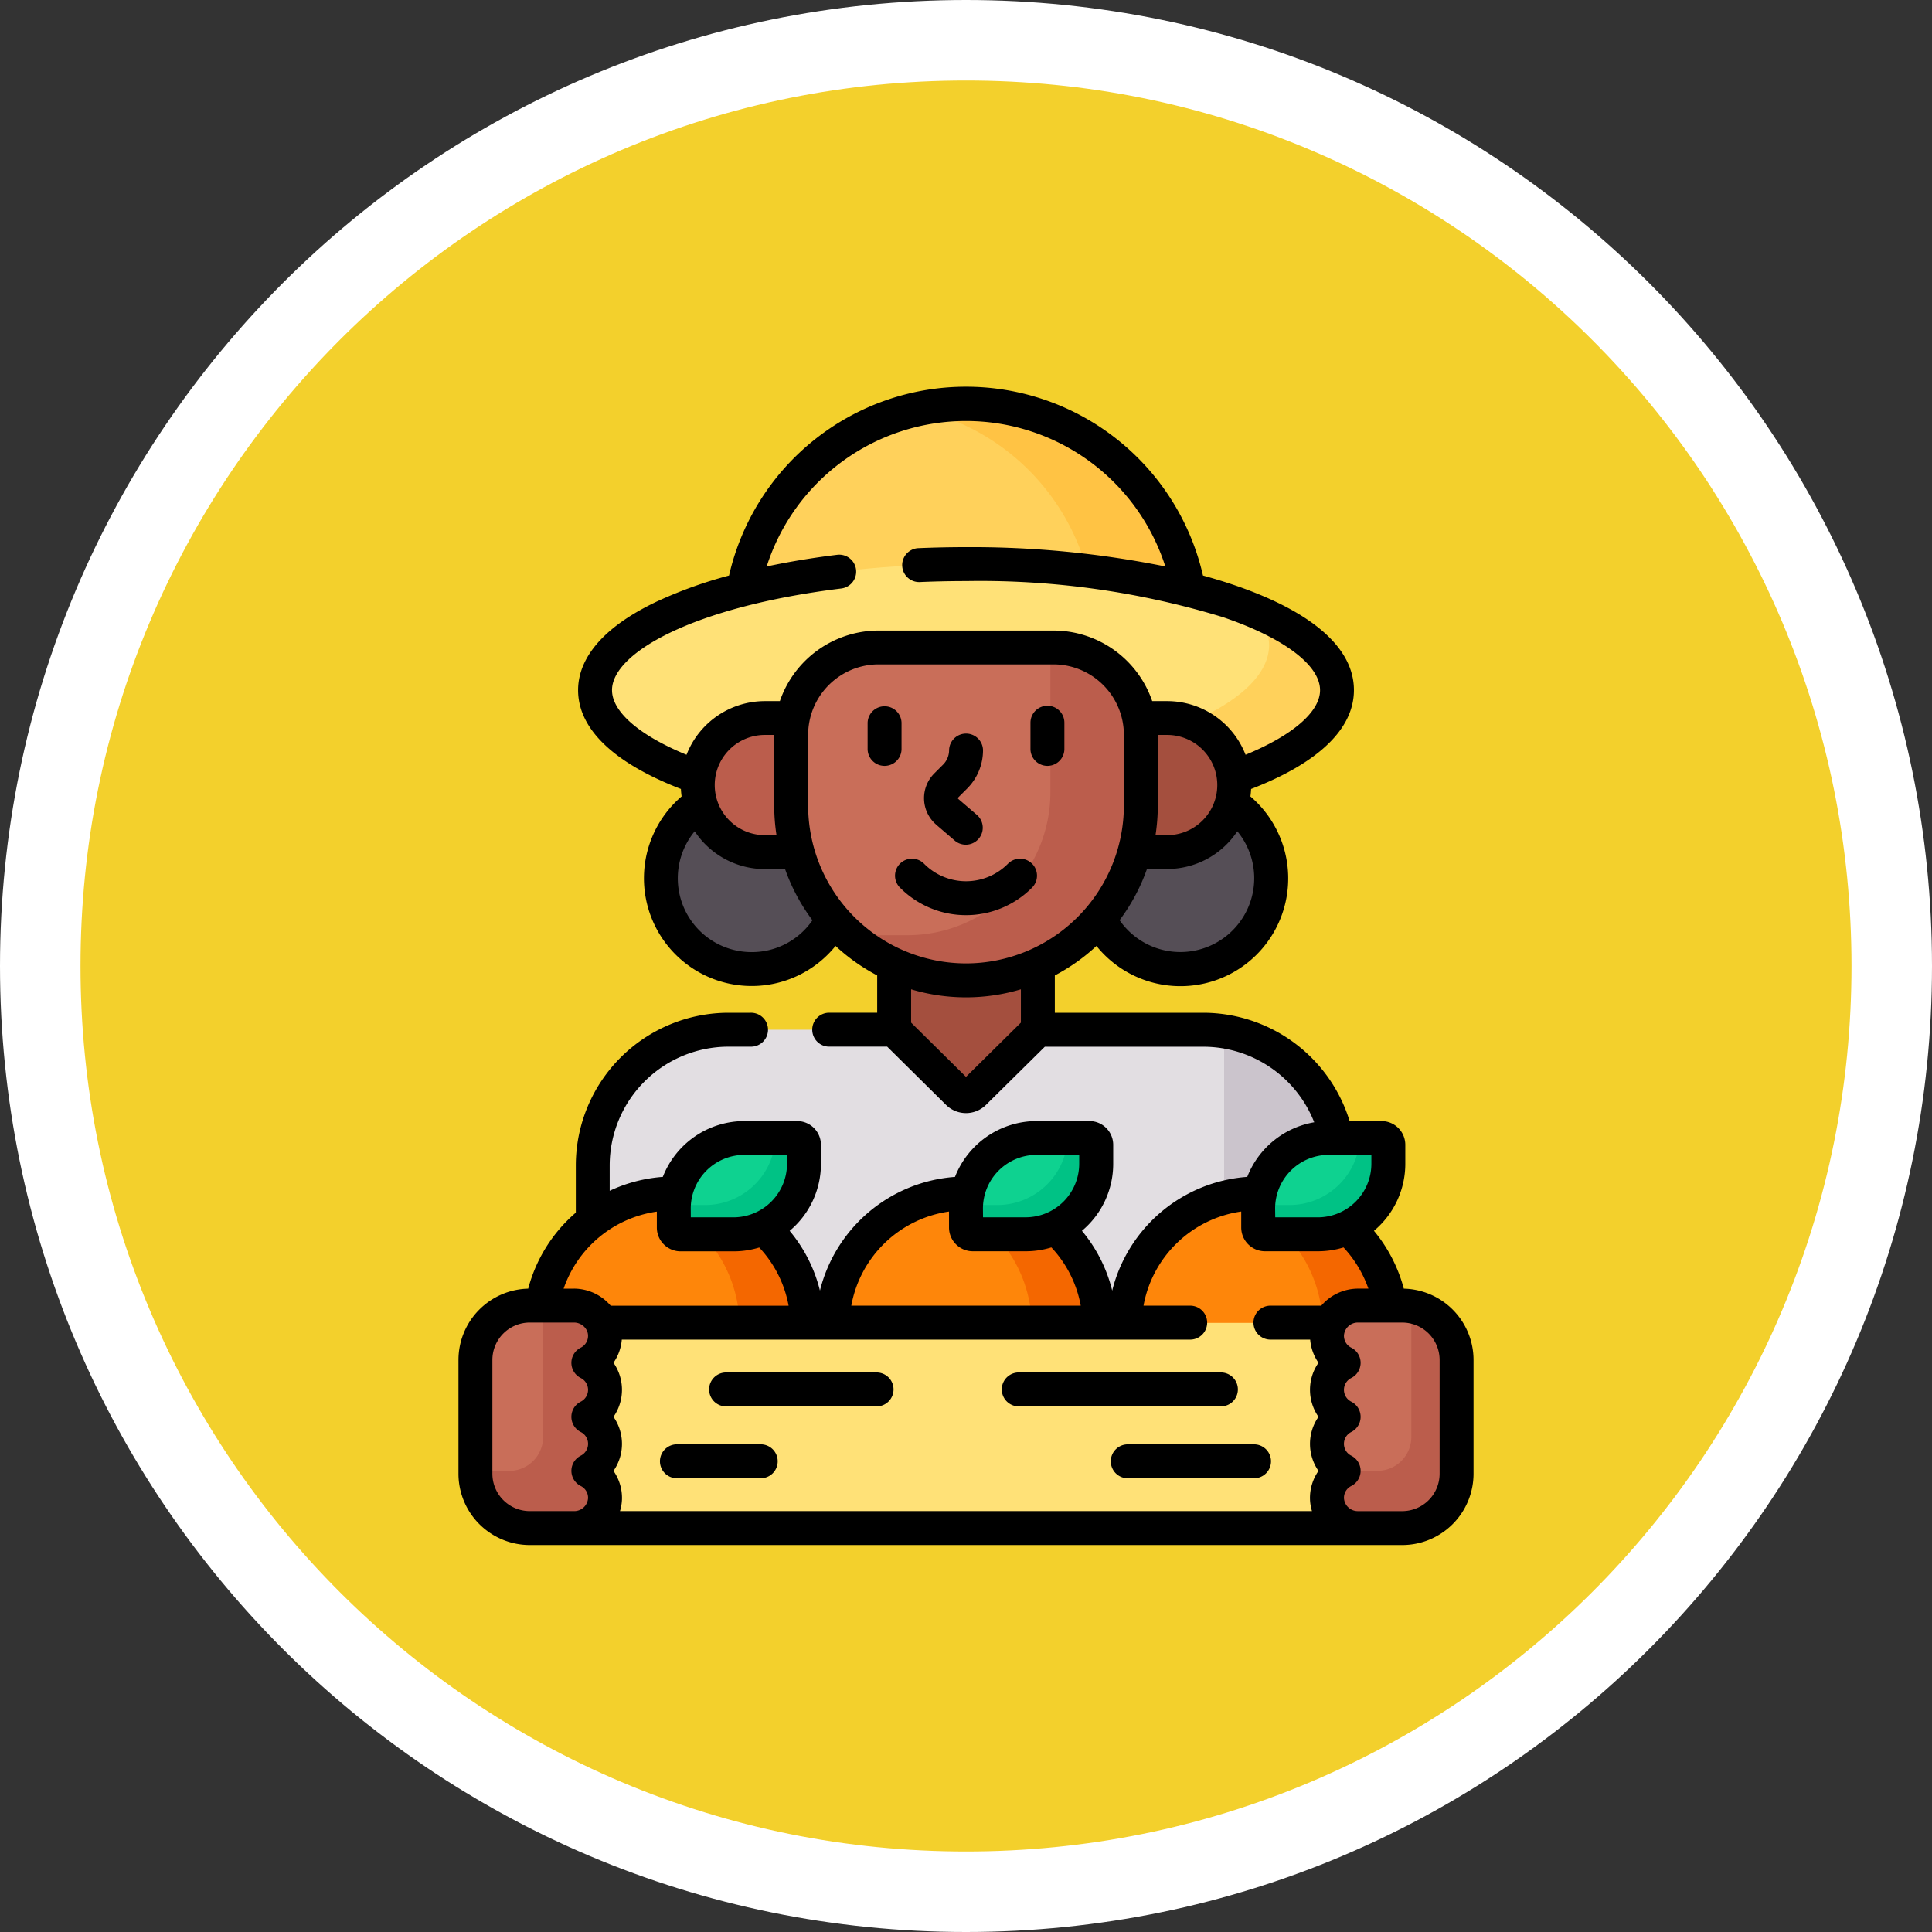 <svg xmlns="http://www.w3.org/2000/svg" width="120" height="120" viewBox="0 0 120 120">
  <rect x="0" y="0" width="120" height="120" fill="#333333" stroke="none"/>
  <g id="Grupo_1106618" data-name="Grupo 1106618" transform="translate(-955.333 -164.685)">
    <g id="Trazado_874102" data-name="Trazado 874102" transform="translate(955.333 164.685)" fill="#f3d02c">
      <path d="M 60 117.5 C 52.236 117.5 44.706 115.98 37.619 112.982 C 34.213 111.542 30.927 109.758 27.853 107.681 C 24.808 105.624 21.944 103.261 19.341 100.659 C 16.739 98.056 14.376 95.192 12.319 92.147 C 10.242 89.073 8.458 85.787 7.018 82.381 C 4.02 75.294 2.5 67.764 2.5 60 C 2.5 52.236 4.02 44.706 7.018 37.619 C 8.458 34.213 10.242 30.927 12.319 27.853 C 14.376 24.808 16.739 21.944 19.341 19.341 C 21.944 16.739 24.808 14.376 27.853 12.319 C 30.927 10.242 34.213 8.458 37.619 7.018 C 44.706 4.02 52.236 2.5 60 2.5 C 67.764 2.5 75.294 4.02 82.381 7.018 C 85.787 8.458 89.073 10.242 92.147 12.319 C 95.192 14.376 98.056 16.739 100.659 19.341 C 103.261 21.944 105.624 24.808 107.681 27.853 C 109.758 30.927 111.542 34.213 112.982 37.619 C 115.98 44.706 117.5 52.236 117.5 60 C 117.5 67.764 115.98 75.294 112.982 82.381 C 111.542 85.787 109.758 89.073 107.681 92.147 C 105.624 95.192 103.261 98.056 100.659 100.659 C 98.056 103.261 95.192 105.624 92.147 107.681 C 89.073 109.758 85.787 111.542 82.381 112.982 C 75.294 115.98 67.764 117.5 60 117.5 Z" stroke="none"/>
      <path d="M 60 5 C 52.573 5 45.371 6.453 38.593 9.32 C 35.335 10.698 32.193 12.404 29.252 14.39 C 26.339 16.358 23.599 18.619 21.109 21.109 C 18.619 23.599 16.358 26.339 14.39 29.252 C 12.404 32.193 10.698 35.335 9.32 38.593 C 6.453 45.371 5 52.573 5 60 C 5 67.427 6.453 74.63 9.32 81.407 C 10.698 84.665 12.404 87.807 14.39 90.748 C 16.358 93.661 18.619 96.401 21.109 98.891 C 23.599 101.381 26.339 103.642 29.252 105.61 C 32.193 107.596 35.335 109.302 38.593 110.68 C 45.371 113.547 52.573 115 60 115 C 67.427 115 74.63 113.547 81.407 110.68 C 84.665 109.302 87.807 107.596 90.748 105.61 C 93.661 103.642 96.401 101.381 98.891 98.891 C 101.381 96.401 103.642 93.661 105.61 90.748 C 107.596 87.807 109.302 84.665 110.68 81.407 C 113.547 74.63 115 67.427 115 60 C 115 52.573 113.547 45.371 110.68 38.593 C 109.302 35.335 107.596 32.193 105.61 29.252 C 103.642 26.339 101.381 23.599 98.891 21.109 C 96.401 18.619 93.661 16.358 90.748 14.39 C 87.807 12.404 84.665 10.698 81.407 9.32 C 74.63 6.453 67.427 5 60 5 M 60 -1.52587890625e-05 C 93.137 -1.52587890625e-05 120 26.863 120 60 C 120 93.137 93.137 120 60 120 C 26.863 120 -1.52587890625e-05 93.137 -1.52587890625e-05 60 C -1.52587890625e-05 26.863 26.863 -1.52587890625e-05 60 -1.52587890625e-05 Z" stroke="none" fill="#fff"/>
    </g>
    <g id="Grupo_1106637" data-name="Grupo 1106637" transform="translate(952.19 188.717)">
      <g id="Grupo_1106635" data-name="Grupo 1106635" transform="translate(32.673 1.054)">
        <g id="Grupo_1106633" data-name="Grupo 1106633" transform="translate(0)">
          <path id="Trazado_898436" data-name="Trazado 898436" d="M171.293,17.592a57.271,57.271,0,0,1,13.846,1.568,14.051,14.051,0,0,0-27.692,0A57.271,57.271,0,0,1,171.293,17.592Z" transform="translate(-140.822 -7.5)" fill="#ffd15b"/>
          <g id="Grupo_1106620" data-name="Grupo 1106620" transform="translate(27.454)">
            <path id="Trazado_898437" data-name="Trazado 898437" d="M245.116,18.024a48.493,48.493,0,0,1,6.278,1.136A14.053,14.053,0,0,0,234.531,7.827,14.068,14.068,0,0,1,245.116,18.024Z" transform="translate(-234.531 -7.5)" fill="#ffc344"/>
          </g>
          <ellipse id="Elipse_11714" data-name="Elipse 11714" cx="23.041" cy="7.827" rx="23.041" ry="7.827" transform="translate(7.43 9.951)" fill="#ffe177"/>
          <g id="Grupo_1106621" data-name="Grupo 1106621" transform="translate(44.436 12.896)">
            <path id="Trazado_898438" data-name="Trazado 898438" d="M359.444,99.289a3.3,3.3,0,0,1,.818,2.073c0,1.813-1.815,3.482-4.861,4.809a4.168,4.168,0,0,1,2.667,3.418c3.969-1.406,6.409-3.315,6.409-5.417C364.477,102.325,362.593,100.628,359.444,99.289Z" transform="translate(-355.401 -99.289)" fill="#ffd15b"/>
          </g>
          <g id="Grupo_1106624" data-name="Grupo 1106624" transform="translate(7.289 38.872)">
            <g id="Grupo_1106623" data-name="Grupo 1106623">
              <g id="Grupo_1106622" data-name="Grupo 1106622">
                <path id="Trazado_898439" data-name="Trazado 898439" d="M96.033,294.48a8.158,8.158,0,0,1,8.153,7.895l0,.136h1.835l0-.136a8.157,8.157,0,0,1,16.305,0l0,.136h1.835l0-.136a8.143,8.143,0,0,1,13.186-6.142v-3.627a8.43,8.43,0,0,0-8.43-8.43H99.43a8.43,8.43,0,0,0-8.43,8.43v3.627a8.138,8.138,0,0,1,5.033-1.753Z" transform="translate(-91 -284.176)" fill="#e2dee2"/>
              </g>
            </g>
          </g>
          <path id="Trazado_898440" data-name="Trazado 898440" d="M372.23,294.931l.1,0a4.382,4.382,0,0,1,4.279-3.443h.478a8.436,8.436,0,0,0-6.974-6.627V295.2A8.306,8.306,0,0,1,372.23,294.931Z" transform="translate(-323.611 -245.896)" fill="#cbc4cc"/>
          <g id="Grupo_1106625" data-name="Grupo 1106625" transform="translate(11.515 24.725)">
            <path id="Trazado_898441" data-name="Trazado 898441" d="M129.7,186.56l-.028-.1h-2.136a4.031,4.031,0,0,1-3.885-2.975,5.644,5.644,0,1,0,8.185,7.121A10.647,10.647,0,0,1,129.7,186.56Z" transform="translate(-121.079 -183.482)" fill="#554e56"/>
            <path id="Trazado_898442" data-name="Trazado 898442" d="M322.518,183.482a4.031,4.031,0,0,1-3.885,2.975H316.5l-.028.1a10.649,10.649,0,0,1-2.136,4.043,5.644,5.644,0,1,0,8.185-7.121Z" transform="translate(-287.182 -183.482)" fill="#554e56"/>
          </g>
          <path id="Trazado_898443" data-name="Trazado 898443" d="M228.7,255.382a10.651,10.651,0,0,1-4.463-.977v4.183l3.969,3.922a.7.7,0,0,0,.988,0l3.969-3.922V254.4A10.65,10.65,0,0,1,228.7,255.382Z" transform="translate(-198.228 -219.716)" fill="#a44f3e"/>
          <g id="Grupo_1106629" data-name="Grupo 1106629" transform="translate(4.107 45.595)">
            <g id="Grupo_1106626" data-name="Grupo 1106626">
              <path id="Trazado_898444" data-name="Trazado 898444" d="M70.357,363.631a1.815,1.815,0,0,1,1.613.982l.039.077H84.862a8.3,8.3,0,0,0-16.514-1.059Z" transform="translate(-68.348 -353.079)" fill="#fe860a"/>
              <path id="Trazado_898445" data-name="Trazado 898445" d="M113.932,356.519a8.31,8.31,0,0,0-2.107.271,8.3,8.3,0,0,1,6.191,7.9h4.215A8.3,8.3,0,0,0,113.932,356.519Z" transform="translate(-105.717 -353.079)" fill="#f46700"/>
              <path id="Trazado_898446" data-name="Trazado 898446" d="M130.529,338.016h-3.282a.421.421,0,0,1-.421-.421v-1.182a4.381,4.381,0,0,1,4.381-4.381h3.282a.421.421,0,0,1,.421.421v1.182A4.381,4.381,0,0,1,130.529,338.016Z" transform="translate(-118.61 -332.032)" fill="#0ed290"/>
              <path id="Trazado_898447" data-name="Trazado 898447" d="M134.489,332.032h-1.346a4.381,4.381,0,0,1-4.375,4.165h-1.935c0,.071-.005.143-.005.215v1.182a.421.421,0,0,0,.421.421h3.282a4.381,4.381,0,0,0,4.381-4.381v-1.182A.422.422,0,0,0,134.489,332.032Z" transform="translate(-118.61 -332.032)" fill="#00c285"/>
            </g>
            <g id="Grupo_1106627" data-name="Grupo 1106627" transform="translate(18.066)">
              <path id="Trazado_898448" data-name="Trazado 898448" d="M213.53,364.69a8.3,8.3,0,0,0-16.6,0Z" transform="translate(-196.933 -353.079)" fill="#fe860a"/>
              <path id="Trazado_898449" data-name="Trazado 898449" d="M243.107,356.519a8.31,8.31,0,0,0-2.107.271,8.3,8.3,0,0,1,6.191,7.9h4.215A8.3,8.3,0,0,0,243.107,356.519Z" transform="translate(-234.809 -353.079)" fill="#f46700"/>
              <path id="Trazado_898450" data-name="Trazado 898450" d="M259.7,338.016h-3.282a.421.421,0,0,1-.421-.421v-1.182a4.381,4.381,0,0,1,4.381-4.381h3.282a.421.421,0,0,1,.421.421v1.182A4.381,4.381,0,0,1,259.7,338.016Z" transform="translate(-247.701 -332.032)" fill="#0ed290"/>
              <path id="Trazado_898451" data-name="Trazado 898451" d="M263.663,332.032h-1.346a4.381,4.381,0,0,1-4.375,4.165h-1.935c0,.071-.005.143-.005.215v1.182a.421.421,0,0,0,.421.421H259.7a4.381,4.381,0,0,0,4.381-4.381v-1.182A.422.422,0,0,0,263.663,332.032Z" transform="translate(-247.701 -332.032)" fill="#00c285"/>
            </g>
            <g id="Grupo_1106628" data-name="Grupo 1106628" transform="translate(36.214)">
              <path id="Trazado_898452" data-name="Trazado 898452" d="M338.961,364.69l.039-.077a1.816,1.816,0,0,1,1.613-.982h2.009a8.3,8.3,0,0,0-16.514,1.059Z" transform="translate(-326.107 -353.079)" fill="#fe860a"/>
              <path id="Trazado_898453" data-name="Trazado 898453" d="M338.961,364.69l.039-.077a1.816,1.816,0,0,1,1.613-.982h2.009a8.3,8.3,0,0,0-16.514,1.059Z" transform="translate(-326.107 -353.079)" fill="#fe860a"/>
              <path id="Trazado_898454" data-name="Trazado 898454" d="M378.234,363.631h2.008a8.3,8.3,0,0,0-10.365-6.829,8.3,8.3,0,0,1,6.15,7.888h.554l.039-.077A1.816,1.816,0,0,1,378.234,363.631Z" transform="translate(-363.728 -353.079)" fill="#f46700"/>
              <path id="Trazado_898455" data-name="Trazado 898455" d="M388.878,338.016H385.6a.421.421,0,0,1-.422-.421v-1.182a4.381,4.381,0,0,1,4.381-4.381h3.282a.421.421,0,0,1,.421.421v1.182A4.381,4.381,0,0,1,388.878,338.016Z" transform="translate(-376.876 -332.032)" fill="#0ed290"/>
              <path id="Trazado_898456" data-name="Trazado 898456" d="M392.838,332.032h-1.346a4.381,4.381,0,0,1-4.375,4.165H385.18c0,.071-.005.143-.005.215v1.182a.421.421,0,0,0,.422.421h3.282a4.381,4.381,0,0,0,4.381-4.381v-1.182A.422.422,0,0,0,392.838,332.032Z" transform="translate(-376.876 -332.032)" fill="#00c285"/>
            </g>
          </g>
          <g id="Grupo_1106630" data-name="Grupo 1106630" transform="translate(13.81 19.51)">
            <path id="Trazado_898457" data-name="Trazado 898457" d="M331.623,146.364h-1.881a5.291,5.291,0,0,1,.1,1.045V151.8a10.685,10.685,0,0,1-.4,2.893h2.177a4.165,4.165,0,0,0,0-8.33Z" transform="translate(-302.467 -146.364)" fill="#a44f3e"/>
            <path id="Trazado_898458" data-name="Trazado 898458" d="M143.358,151.8v-4.393a5.29,5.29,0,0,1,.1-1.045h-1.881a4.165,4.165,0,1,0,0,8.33h2.177A10.685,10.685,0,0,1,143.358,151.8Z" transform="translate(-137.416 -146.364)" fill="#bb5d4c"/>
          </g>
          <g id="Grupo_1106631" data-name="Grupo 1106631" transform="translate(19.612 15.127)">
            <path id="Trazado_898459" data-name="Trazado 898459" d="M178.709,124.99a10.859,10.859,0,1,0,21.718,0V120.6A5.427,5.427,0,0,0,195,115.17H184.136a5.427,5.427,0,0,0-5.427,5.427Z" transform="translate(-178.709 -115.17)" fill="#c96e59"/>
          </g>
          <path id="Trazado_898460" data-name="Trazado 898460" d="M215.825,115.169h-.192v9a8.873,8.873,0,0,1-8.873,8.873h-1.987a10.926,10.926,0,0,1-1.835-.158,10.856,10.856,0,0,0,18.314-7.892V120.6A5.427,5.427,0,0,0,215.825,115.169Z" transform="translate(-179.922 -100.042)" fill="#bb5d4c"/>
          <path id="Trazado_898461" data-name="Trazado 898461" d="M131.355,426.3a1.779,1.779,0,0,1-1.794-1.687,1.746,1.746,0,0,1,.958-1.6l.249-.125-.249-.125a1.735,1.735,0,0,1,0-3.1l.249-.125-.249-.125a1.735,1.735,0,0,1,0-3.1l.249-.125-.249-.125a1.746,1.746,0,0,1-.958-1.6,1.665,1.665,0,0,1,.215-.769H84.222a1.665,1.665,0,0,1,.215.769,1.746,1.746,0,0,1-.958,1.6l-.249.125.249.125a1.735,1.735,0,0,1,0,3.1l-.249.125.249.125a1.735,1.735,0,0,1,0,3.1l-.249.125.249.125a1.746,1.746,0,0,1,.958,1.6,1.779,1.779,0,0,1-1.794,1.687v.141h48.711Z" transform="translate(-76.529 -356.614)" fill="#ffe177"/>
          <g id="Grupo_1106632" data-name="Grupo 1106632" transform="translate(0 56.007)">
            <path id="Trazado_898462" data-name="Trazado 898462" d="M47.169,411.373a1.92,1.92,0,0,1,0-3.409,1.915,1.915,0,0,0-1.934-1.824H42.493a3.374,3.374,0,0,0-3.374,3.374v7.072a3.374,3.374,0,0,0,3.374,3.374h2.741a1.916,1.916,0,0,0,1.934-1.824,1.92,1.92,0,0,1,0-3.409,1.875,1.875,0,0,1,0-3.354Z" transform="translate(-39.119 -406.141)" fill="#c96e59"/>
            <path id="Trazado_898463" data-name="Trazado 898463" d="M415.585,411.373a1.92,1.92,0,0,0,0-3.409,1.915,1.915,0,0,1,1.934-1.824h2.741a3.374,3.374,0,0,1,3.374,3.374v7.072a3.374,3.374,0,0,1-3.374,3.374H417.52a1.916,1.916,0,0,1-1.934-1.824,1.92,1.92,0,0,0,0-3.409,1.875,1.875,0,0,0,0-3.354Z" transform="translate(-362.693 -406.141)" fill="#c96e59"/>
          </g>
        </g>
        <g id="Grupo_1106634" data-name="Grupo 1106634" transform="translate(0 56.007)">
          <path id="Trazado_898464" data-name="Trazado 898464" d="M47.169,414.727a1.876,1.876,0,0,1,0-3.354,1.92,1.92,0,0,1,0-3.409,1.915,1.915,0,0,0-1.934-1.824H43.323V414.3a2.107,2.107,0,0,1-2.107,2.107h-2.1v.182a3.374,3.374,0,0,0,3.374,3.374h2.741a1.915,1.915,0,0,0,1.934-1.824,1.92,1.92,0,0,1,0-3.408Z" transform="translate(-39.119 -406.14)" fill="#bb5d4c"/>
          <path id="Trazado_898465" data-name="Trazado 898465" d="M420.824,406.481v8.108a2.108,2.108,0,0,1-2.107,2.107h-2.1a1.876,1.876,0,0,0-1.035,1.732,1.915,1.915,0,0,0,1.934,1.824h2.741a3.374,3.374,0,0,0,3.374-3.374v-7.072A3.374,3.374,0,0,0,420.824,406.481Z" transform="translate(-362.693 -406.433)" fill="#bb5d4c"/>
        </g>
      </g>
      <g id="Grupo_1106636" data-name="Grupo 1106636" transform="translate(31.619 0)">
        <path id="Trazado_898466" data-name="Trazado 898466" d="M214.608,143.668V142.01a1.054,1.054,0,0,0-2.107,0v1.659a1.054,1.054,0,0,0,2.107,0Z" transform="translate(-187.088 -121.152)"/>
        <path id="Trazado_898467" data-name="Trazado 898467" d="M285.553,140.956a1.054,1.054,0,0,0-1.054,1.054v1.659a1.054,1.054,0,0,0,2.107,0V142.01A1.054,1.054,0,0,0,285.553,140.956Z" transform="translate(-248.971 -121.152)"/>
        <path id="Trazado_898468" data-name="Trazado 898468" d="M238.18,158.718l1.166,1a1.054,1.054,0,0,0,1.372-1.6l-1.166-1a.064.064,0,0,1,0-.094l.543-.543a3.372,3.372,0,0,0,.994-2.4,1.054,1.054,0,0,0-2.107,0,1.279,1.279,0,0,1-.377.91l-.543.543a2.171,2.171,0,0,0,.122,3.184Z" transform="translate(-208.508 -131.527)"/>
        <path id="Trazado_898469" data-name="Trazado 898469" d="M231.747,209.03a3.665,3.665,0,0,1-5.177,0,1.054,1.054,0,1,0-1.49,1.49,5.775,5.775,0,0,0,8.158,0,1.054,1.054,0,1,0-1.49-1.49Z" transform="translate(-197.634 -179.397)"/>
        <path id="Trazado_898470" data-name="Trazado 898470" d="M127.125,467.479h-5.141a1.054,1.054,0,1,0,0,2.107h5.141a1.054,1.054,0,1,0,0-2.107Z" transform="translate(-108.383 -401.801)"/>
        <path id="Trazado_898471" data-name="Trazado 898471" d="M320.007,468.533a1.054,1.054,0,0,0,1.054,1.054h7.876a1.054,1.054,0,0,0,0-2.107h-7.876A1.054,1.054,0,0,0,320.007,468.533Z" transform="translate(-279.49 -401.801)"/>
        <path id="Trazado_898472" data-name="Trazado 898472" d="M153,435.7h-9.282a1.054,1.054,0,1,0,0,2.107H153a1.054,1.054,0,1,0,0-2.107Z" transform="translate(-127.063 -374.485)"/>
        <path id="Trazado_898473" data-name="Trazado 898473" d="M286.285,436.753a1.054,1.054,0,0,0-1.054-1.054H272.642a1.054,1.054,0,0,0,0,2.107h12.589A1.054,1.054,0,0,0,286.285,436.753Z" transform="translate(-237.874 -374.485)"/>
        <path id="Trazado_898474" data-name="Trazado 898474" d="M90.336,56.009a9.4,9.4,0,0,0-1.854-3.593,5.424,5.424,0,0,0,1.947-4.164V47.07A1.477,1.477,0,0,0,88.954,45.6H86.97A9.52,9.52,0,0,0,77.9,38.872H68.66V36.554a11.985,11.985,0,0,0,2.586-1.831,6.694,6.694,0,1,0,9.562-9.287c.021-.152.036-.307.043-.463,4.182-1.617,6.387-3.731,6.387-6.141,0-2.615-2.581-4.874-7.463-6.533-.611-.208-1.25-.4-1.913-.584a15.1,15.1,0,0,0-29.437,0,27.342,27.342,0,0,0-4.507,1.625c-4.025,1.917-4.869,4.044-4.869,5.491,0,2.41,2.205,4.524,6.387,6.141.007.156.022.31.043.463a6.693,6.693,0,1,0,9.562,9.287,11.985,11.985,0,0,0,2.586,1.831v2.317H54.679a1.054,1.054,0,1,0,0,2.107h3.568L61.909,44.6a1.763,1.763,0,0,0,2.469,0l3.661-3.618H77.9a7.407,7.407,0,0,1,6.872,4.693,5.452,5.452,0,0,0-4.16,3.391,9.342,9.342,0,0,0-8.388,7.065,9.226,9.226,0,0,0-1.881-3.715,5.424,5.424,0,0,0,1.943-4.16V47.07A1.477,1.477,0,0,0,70.806,45.6H67.524a5.442,5.442,0,0,0-5.064,3.468,9.346,9.346,0,0,0-8.389,7.062,9.22,9.22,0,0,0-1.881-3.712,5.424,5.424,0,0,0,1.943-4.16V47.07A1.477,1.477,0,0,0,52.658,45.6H49.376a5.442,5.442,0,0,0-5.064,3.467,9.365,9.365,0,0,0-3.3.864V48.355a7.384,7.384,0,0,1,7.376-7.376h1.371a1.054,1.054,0,1,0,0-2.107H48.391a9.494,9.494,0,0,0-9.483,9.483v2.933l-.007.006a9.374,9.374,0,0,0-2.95,4.715,4.432,4.432,0,0,0-4.332,4.425v7.072a4.432,4.432,0,0,0,4.427,4.427H90.24a4.432,4.432,0,0,0,4.427-4.427V60.434a4.432,4.432,0,0,0-4.331-4.425Zm-9.291-25.5a4.588,4.588,0,0,1-8.362,2.613,11.9,11.9,0,0,0,1.7-3.18h1.257A5.218,5.218,0,0,0,79.994,27.6a4.58,4.58,0,0,1,1.051,2.915ZM74.914,27.84A11.951,11.951,0,0,0,75.056,26V21.617h.583a3.111,3.111,0,1,1,0,6.223ZM41.156,18.832c0-2.264,4.9-5.16,14.253-6.314a1.054,1.054,0,0,0-.258-2.092c-1.543.19-3.01.434-4.388.726a13,13,0,0,1,24.761,0,60.743,60.743,0,0,0-12.38-1.2c-1,0-2,.022-2.989.064a1.054,1.054,0,0,0,.091,2.105c.954-.041,1.929-.062,2.9-.062A51.6,51.6,0,0,1,79.1,14.3c3.778,1.283,6.034,2.98,6.034,4.537,0,1.345-1.709,2.81-4.627,4.011a5.226,5.226,0,0,0-4.865-3.333h-.933a6.491,6.491,0,0,0-6.131-4.383H57.712a6.491,6.491,0,0,0-6.13,4.383h-.933a5.226,5.226,0,0,0-4.865,3.333c-2.919-1.2-4.627-2.665-4.627-4.01ZM51.373,27.84h-.725a3.111,3.111,0,1,1,0-6.223h.583V26a11.972,11.972,0,0,0,.142,1.839Zm-1.541,7.265A4.584,4.584,0,0,1,46.293,27.6a5.217,5.217,0,0,0,4.355,2.348h1.257a11.9,11.9,0,0,0,1.7,3.18A4.562,4.562,0,0,1,49.832,35.105Zm16.72,4.38-3.409,3.369-3.409-3.369V37.416a11.909,11.909,0,0,0,6.818,0Zm-3.409-3.679A9.817,9.817,0,0,1,53.338,26V21.608a4.379,4.379,0,0,1,4.374-4.374H68.575a4.379,4.379,0,0,1,4.374,4.374V26A9.816,9.816,0,0,1,63.143,35.806Zm19.2,15.223A3.331,3.331,0,0,1,85.672,47.7h2.65v.55A3.331,3.331,0,0,1,85,51.579h-2.65Zm-18.148,0A3.331,3.331,0,0,1,67.524,47.7h2.65v.55a3.331,3.331,0,0,1-3.327,3.327H64.2Zm-2.107.189v.993a1.477,1.477,0,0,0,1.475,1.475h3.282a5.413,5.413,0,0,0,1.6-.239,7.155,7.155,0,0,1,1.825,3.618H56.019A7.2,7.2,0,0,1,62.09,51.219Zm-16.041-.189A3.331,3.331,0,0,1,49.376,47.7h2.65v.55A3.331,3.331,0,0,1,48.7,51.579h-2.65ZM39.213,64.911a.822.822,0,0,1,0,1.472,1.054,1.054,0,0,0,0,1.882.819.819,0,0,1,.455.76.861.861,0,0,1-.881.8H36.046a2.323,2.323,0,0,1-2.32-2.32V60.434a2.323,2.323,0,0,1,2.32-2.32h2.741a.893.893,0,0,1,.794.471c.006.012.012.025.018.037a.761.761,0,0,1,.068.292.819.819,0,0,1-.455.761,1.054,1.054,0,0,0,0,1.882.822.822,0,0,1,0,1.472,1.054,1.054,0,0,0,0,1.882Zm-.425-8.9H38.15a7.2,7.2,0,0,1,5.791-4.788v.993a1.477,1.477,0,0,0,1.475,1.475H48.7a5.413,5.413,0,0,0,1.6-.239,7.155,7.155,0,0,1,1.825,3.618H41.076A3.015,3.015,0,0,0,38.788,56.007ZM85.21,57.066H82.02a1.054,1.054,0,0,0,0,2.107h2.5a2.941,2.941,0,0,0,.516,1.439,2.94,2.94,0,0,0,0,3.358,2.94,2.94,0,0,0,0,3.358,2.934,2.934,0,0,0-.527,1.757,2.818,2.818,0,0,0,.124.74H41.651a2.808,2.808,0,0,0,.124-.74,2.934,2.934,0,0,0-.527-1.757,2.94,2.94,0,0,0,0-3.358,2.94,2.94,0,0,0,0-3.358,2.941,2.941,0,0,0,.516-1.439H77.1a1.054,1.054,0,0,0,0-2.107H74.169a7.2,7.2,0,0,1,6.069-5.848v.993a1.477,1.477,0,0,0,1.475,1.475H85a5.417,5.417,0,0,0,1.592-.238,7.293,7.293,0,0,1,1.545,2.559H87.5a3.015,3.015,0,0,0-2.289,1.059Zm7.35,10.44a2.323,2.323,0,0,1-2.32,2.32H87.5a.861.861,0,0,1-.881-.8.819.819,0,0,1,.455-.761,1.054,1.054,0,0,0,0-1.882.822.822,0,0,1,0-1.472,1.054,1.054,0,0,0,0-1.882.822.822,0,0,1,0-1.472,1.054,1.054,0,0,0,0-1.882.819.819,0,0,1-.455-.76.861.861,0,0,1,.881-.8H90.24a2.323,2.323,0,0,1,2.32,2.32Z" transform="translate(-31.619 0)"/>
      </g>
    </g>
  </g>
</svg>
